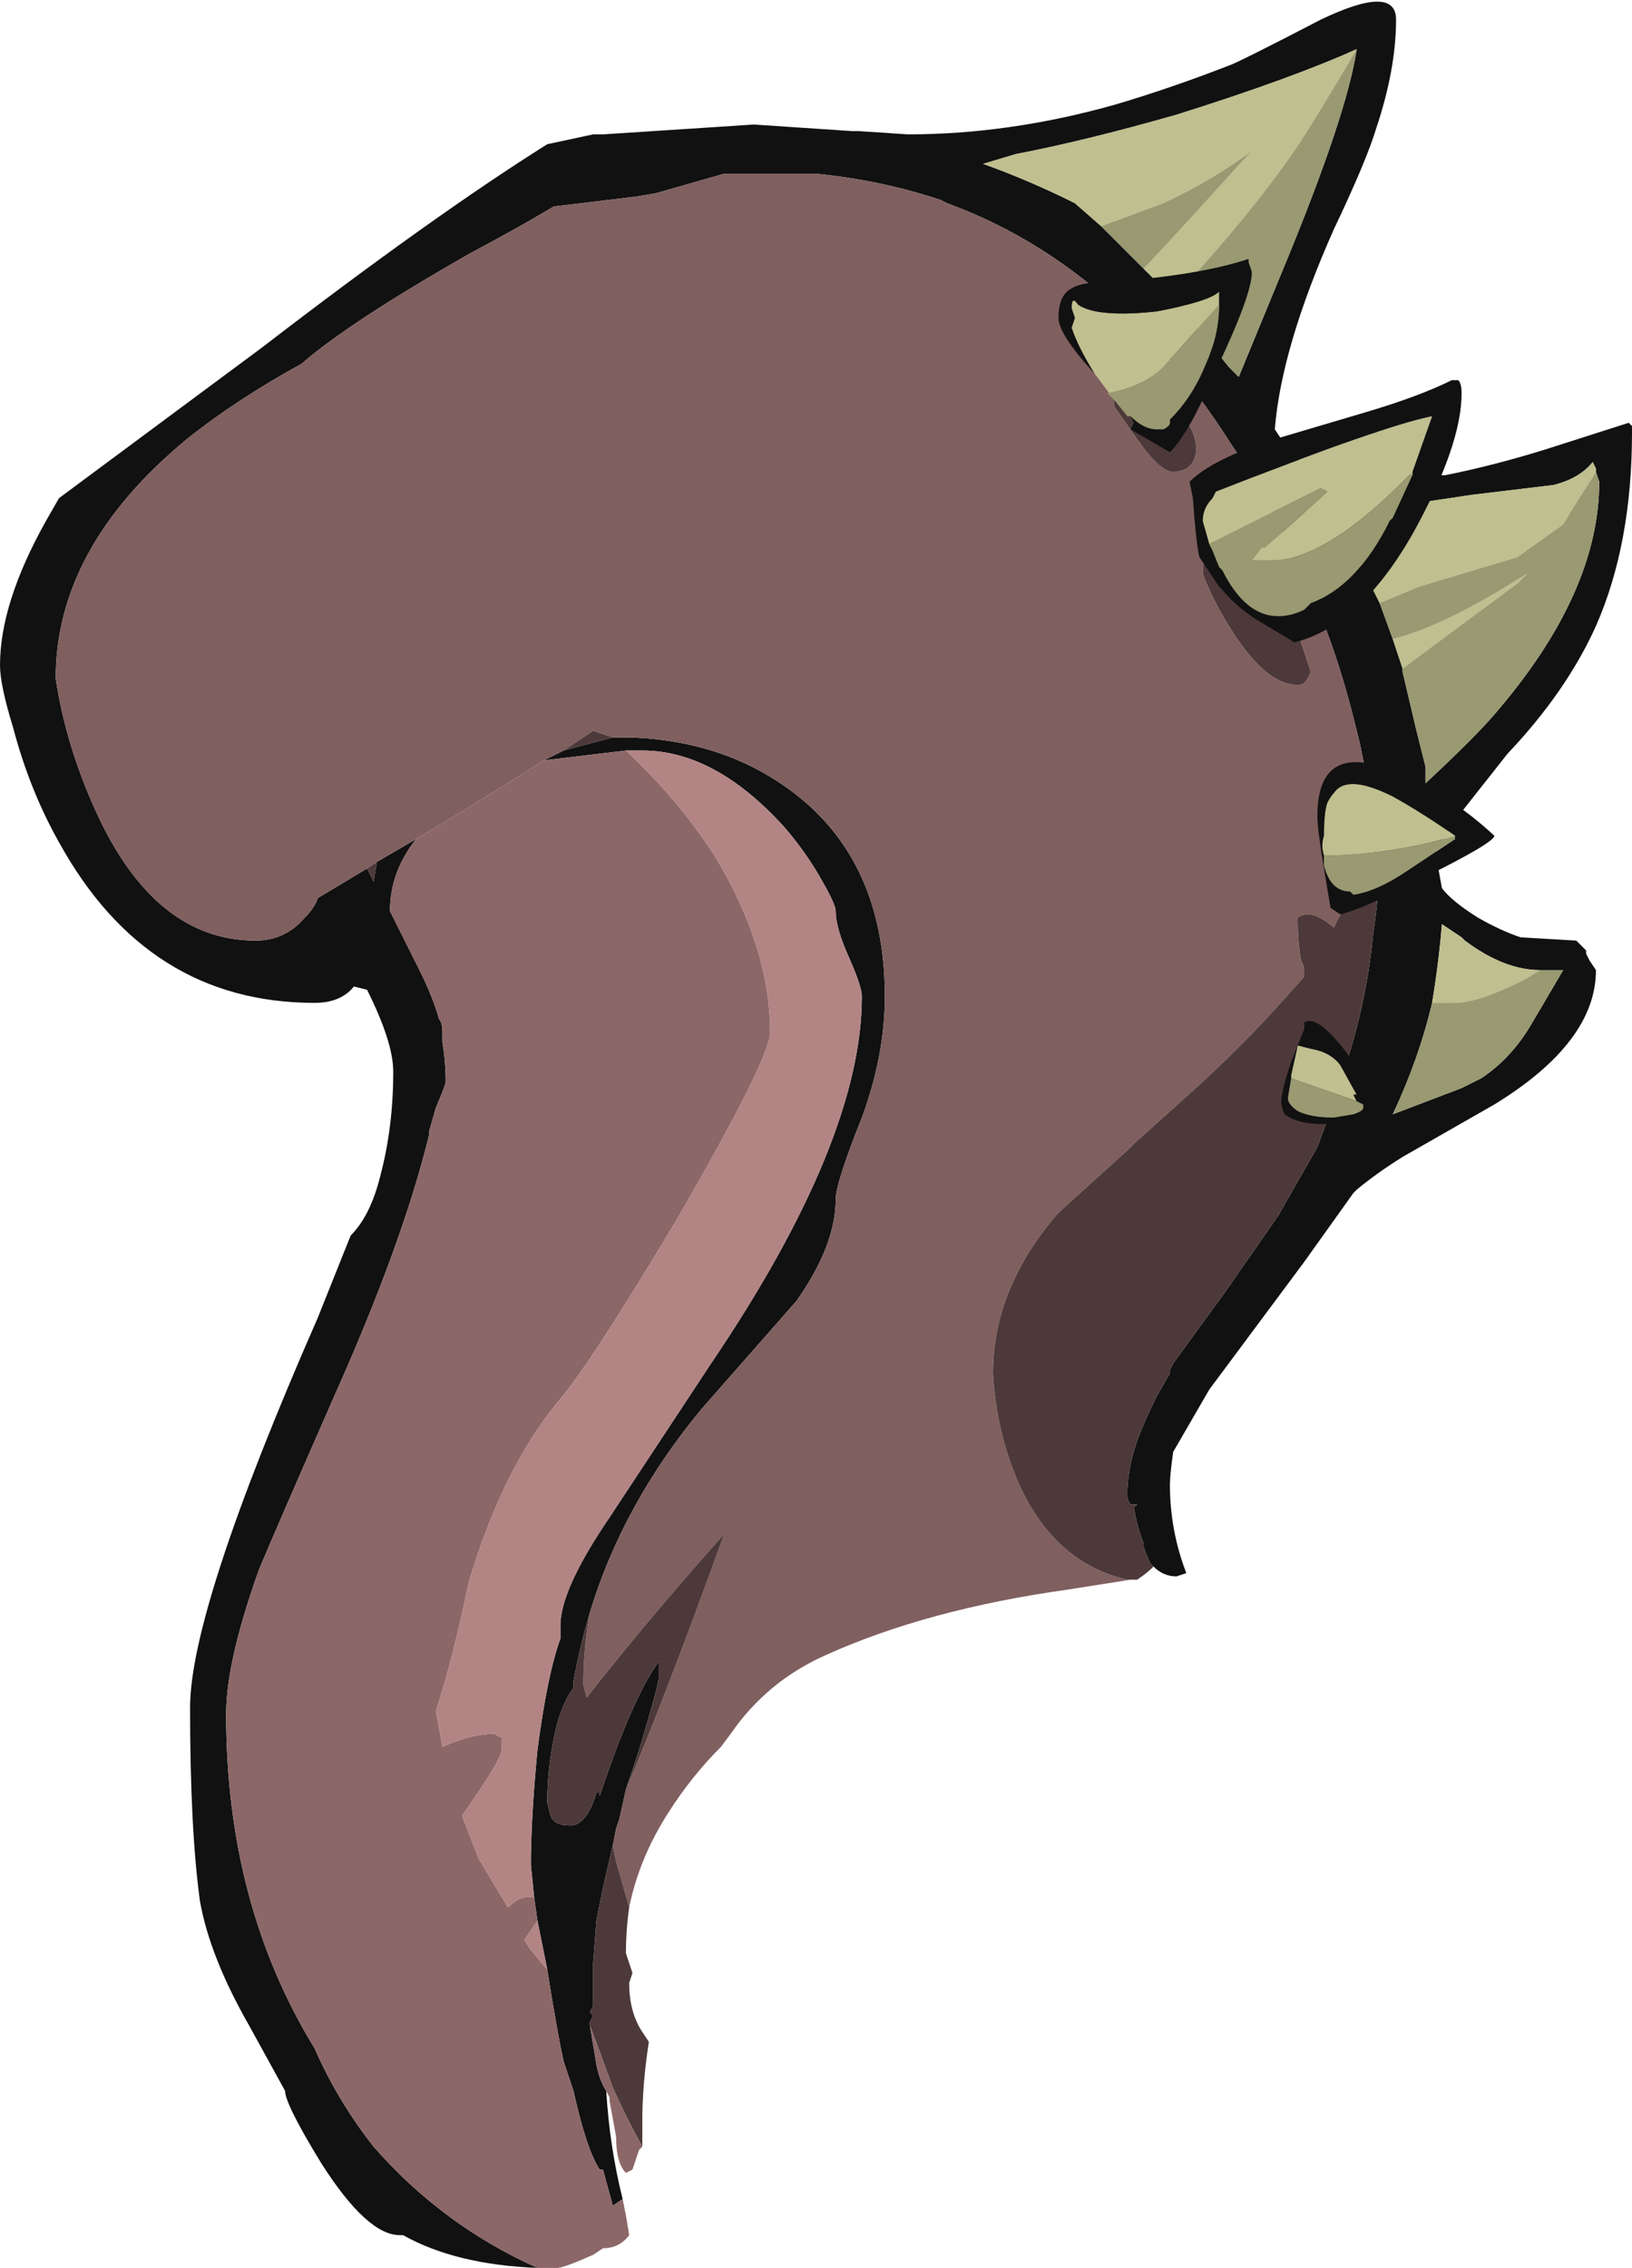 <?xml version="1.0" encoding="UTF-8" standalone="no"?>
<svg xmlns:ffdec="https://www.free-decompiler.com/flash" xmlns:xlink="http://www.w3.org/1999/xlink" ffdec:objectType="frame" height="242.2px" width="174.3px" xmlns="http://www.w3.org/2000/svg">
  <g transform="matrix(1.0, 0.0, 0.0, 1.0, 81.55, 243.6)">
    <use ffdec:characterId="15" height="34.6" transform="matrix(7.0, 0.0, 0.0, 7.0, -81.55, -243.6)" width="24.9" xlink:href="#shape0"/>
  </g>
  <defs>
    <g id="shape0" transform="matrix(1.0, 0.0, 0.0, 1.0, 11.65, 34.8)">
      <path d="M9.05 -34.05 Q8.05 -33.6 6.3 -33.05 4.9 -32.65 3.85 -32.45 L3.35 -32.3 Q4.05 -32.05 4.75 -31.7 L5.15 -31.35 5.8 -30.7 6.25 -30.25 7.1 -29.2 7.25 -29.05 7.95 -30.75 Q8.9 -33.05 9.05 -34.05 M-3.45 -0.2 Q-4.7 -0.25 -5.5 -0.7 L-5.55 -0.7 Q-6.05 -0.7 -6.75 -1.8 -7.3 -2.7 -7.3 -2.9 L-7.85 -3.9 Q-8.45 -4.95 -8.6 -5.8 -8.75 -6.9 -8.75 -8.75 -8.75 -10.25 -6.8 -14.7 L-6.3 -15.95 Q-6.0 -16.25 -5.85 -16.85 -5.65 -17.6 -5.65 -18.45 -5.65 -18.9 -6.05 -19.7 L-6.25 -19.75 Q-6.45 -19.5 -6.85 -19.5 -9.4 -19.5 -10.75 -21.95 -11.2 -22.75 -11.45 -23.7 -11.65 -24.35 -11.65 -24.65 -11.65 -25.6 -10.95 -26.85 L-10.75 -27.2 -7.65 -29.5 Q-5.05 -31.5 -3.3 -32.6 L-2.6 -32.75 -2.45 -32.75 -0.15 -32.9 1.35 -32.8 1.45 -32.8 2.2 -32.75 Q3.75 -32.75 5.35 -33.2 6.2 -33.45 7.1 -33.8 7.25 -33.85 8.5 -34.5 9.65 -35.05 9.65 -34.5 9.65 -33.75 9.35 -32.85 9.2 -32.35 8.7 -31.3 7.9 -29.5 7.8 -28.25 L8.1 -27.8 9.2 -27.55 10.4 -27.55 Q11.15 -27.7 11.95 -27.95 L13.2 -28.35 13.25 -28.3 13.25 -28.2 Q13.25 -26.5 12.7 -25.25 12.25 -24.25 11.35 -23.3 L10.6 -22.35 10.25 -21.8 10.35 -21.25 Q10.5 -21.05 10.9 -20.8 11.25 -20.6 11.55 -20.5 L12.4 -20.45 12.55 -20.3 12.55 -20.25 12.6 -20.15 12.7 -20.0 Q12.7 -18.9 11.15 -17.95 L9.75 -17.15 Q9.35 -16.9 9.05 -16.65 L9.0 -16.6 8.25 -15.55 6.8 -13.6 6.25 -12.65 Q6.2 -12.3 6.2 -12.15 6.2 -11.45 6.45 -10.8 L6.3 -10.75 Q6.1 -10.75 5.95 -10.9 L5.9 -10.95 Q5.85 -11.05 5.8 -11.2 L5.8 -11.25 Q5.7 -11.5 5.65 -11.8 L5.7 -11.85 5.6 -11.85 Q5.55 -11.9 5.55 -12.0 5.55 -12.45 5.75 -12.95 5.85 -13.2 6.0 -13.5 L6.2 -13.85 6.2 -13.9 6.25 -14.0 7.05 -15.1 7.85 -16.25 8.45 -17.3 8.8 -18.25 8.8 -18.3 Q9.2 -19.45 9.3 -20.55 9.4 -21.2 9.4 -21.8 L9.35 -22.2 9.1 -23.45 9.0 -23.85 Q8.7 -25.05 8.2 -26.1 L7.55 -27.4 7.15 -28.0 Q6.45 -29.1 5.65 -29.9 L5.5 -30.0 Q4.3 -31.15 2.8 -31.7 L2.7 -31.75 Q1.8 -32.05 0.8 -32.15 L-0.6 -32.15 -1.65 -31.85 -1.95 -31.8 -3.2 -31.65 Q-3.7 -31.35 -4.45 -30.95 -6.3 -29.9 -7.05 -29.25 -8.05 -28.7 -8.8 -28.1 -10.8 -26.45 -10.8 -24.45 -10.65 -23.45 -10.2 -22.45 -9.3 -20.45 -7.75 -20.45 -7.3 -20.45 -7.0 -20.8 -6.85 -20.95 -6.8 -21.1 L-6.05 -21.55 -5.95 -21.35 -5.9 -21.65 -5.3 -22.0 Q-5.7 -21.5 -5.7 -20.9 L-5.25 -20.0 Q-5.05 -19.6 -4.95 -19.25 -4.9 -19.2 -4.9 -19.05 L-4.9 -18.9 Q-4.85 -18.6 -4.85 -18.3 -4.85 -18.25 -5.0 -17.9 L-5.1 -17.55 -5.1 -17.5 Q-5.5 -15.85 -6.55 -13.5 -7.45 -11.45 -7.7 -10.85 -8.2 -9.45 -8.2 -8.65 -8.2 -5.75 -6.85 -3.55 -6.5 -2.75 -5.95 -2.05 -4.9 -0.85 -3.45 -0.2 M-2.4 -2.9 Q-2.35 -2.05 -2.15 -1.25 L-2.3 -1.15 -2.45 -1.7 -2.5 -1.7 Q-2.7 -2.0 -2.9 -2.9 L-3.05 -3.35 Q-3.15 -3.8 -3.3 -4.75 L-3.45 -5.5 -3.5 -5.85 -3.55 -6.35 Q-3.55 -7.05 -3.45 -8.1 -3.3 -9.25 -3.1 -9.8 L-3.1 -10.0 Q-3.1 -10.55 -2.35 -11.65 L-0.8 -14.0 Q1.5 -17.4 1.5 -19.6 1.5 -19.75 1.3 -20.2 1.1 -20.65 1.1 -20.9 1.1 -21.0 0.9 -21.35 0.65 -21.8 0.3 -22.2 -0.75 -23.35 -1.85 -23.35 L-2.1 -23.35 -3.35 -23.2 -3.05 -23.35 -2.3 -23.55 -2.05 -23.55 Q-0.45 -23.5 0.65 -22.55 1.85 -21.5 1.85 -19.6 1.85 -18.7 1.5 -17.75 1.1 -16.75 1.1 -16.5 1.1 -15.8 0.5 -14.95 L-0.95 -13.3 Q-2.15 -11.85 -2.65 -10.2 -2.8 -9.7 -2.9 -9.15 L-2.9 -9.05 Q-3.05 -8.85 -3.15 -8.5 -3.3 -7.9 -3.3 -7.3 L-3.25 -7.1 Q-3.2 -6.95 -2.95 -6.95 -2.7 -6.95 -2.55 -7.45 L-2.5 -7.45 -2.5 -7.4 Q-2.0 -8.9 -1.6 -9.45 L-1.6 -9.2 Q-1.6 -9.1 -1.9 -8.1 L-2.1 -7.5 -2.2 -7.05 -2.25 -6.9 -2.3 -6.65 -2.45 -6.0 -2.55 -5.5 -2.6 -4.85 -2.6 -4.2 -2.65 -4.1 -2.6 -4.05 -2.65 -3.95 -2.65 -3.9 -2.55 -3.3 Q-2.5 -3.05 -2.4 -2.9 M12.7 -27.6 L12.7 -27.65 12.65 -27.75 Q12.45 -27.5 12.05 -27.4 L10.8 -27.25 9.8 -27.1 9.05 -26.3 9.4 -25.6 9.6 -25.05 9.75 -24.6 9.75 -24.55 9.95 -23.7 10.1 -23.1 10.1 -22.85 Q10.85 -23.55 11.15 -23.9 12.75 -25.75 12.75 -27.45 L12.7 -27.6 M10.2 -19.5 Q10.0 -18.65 9.6 -17.8 L10.65 -18.2 10.95 -18.35 Q11.4 -18.65 11.7 -19.15 L12.2 -20.0 11.85 -20.0 Q11.3 -20.0 10.7 -20.45 L10.65 -20.5 Q10.5 -20.6 10.35 -20.7 10.3 -20.1 10.2 -19.5" fill="#111111" fill-rule="evenodd" stroke="none"/>
      <path d="M5.6 -10.7 L4.65 -10.55 Q2.5 -10.25 0.95 -9.55 0.05 -9.15 -0.5 -8.35 L-0.65 -8.15 Q-1.1 -7.7 -1.45 -7.15 -1.9 -6.45 -2.05 -5.7 L-2.25 -6.4 -2.3 -6.65 -2.25 -6.9 -2.2 -7.05 -2.1 -7.5 Q-1.5 -8.9 -0.6 -11.4 -1.8 -10.05 -2.7 -8.9 L-2.75 -9.1 Q-2.75 -9.65 -2.65 -10.2 -2.15 -11.85 -0.95 -13.3 L0.5 -14.95 Q1.1 -15.8 1.1 -16.5 1.1 -16.75 1.5 -17.75 1.85 -18.7 1.85 -19.6 1.85 -21.5 0.65 -22.55 -0.45 -23.5 -2.05 -23.55 L-2.3 -23.55 -2.6 -23.65 -3.05 -23.35 -3.35 -23.2 -4.55 -22.45 -5.3 -22.0 -5.9 -21.65 -6.05 -21.55 -6.8 -21.1 Q-6.85 -20.95 -7.0 -20.8 -7.3 -20.45 -7.75 -20.45 -9.3 -20.45 -10.2 -22.45 -10.65 -23.45 -10.8 -24.45 -10.8 -26.45 -8.8 -28.1 -8.05 -28.7 -7.05 -29.25 -6.3 -29.9 -4.45 -30.95 -3.7 -31.35 -3.2 -31.65 L-1.95 -31.8 -1.65 -31.85 -0.6 -32.15 0.8 -32.15 Q1.8 -32.05 2.7 -31.75 L2.8 -31.7 Q4.3 -31.15 5.5 -30.0 L5.65 -29.9 Q6.45 -29.1 7.15 -28.0 L7.55 -27.4 8.2 -26.1 Q8.7 -25.05 9.0 -23.85 L9.1 -23.45 9.35 -22.2 Q9.15 -21.45 8.75 -20.75 L8.7 -20.65 Q8.35 -20.95 8.15 -20.8 8.15 -20.4 8.2 -20.15 8.25 -20.05 8.25 -20.0 L8.25 -19.9 7.8 -19.4 Q7.3 -18.85 6.65 -18.25 L5.65 -17.35 5.55 -17.25 4.5 -16.3 Q3.5 -15.15 3.5 -13.85 3.55 -12.95 3.9 -12.15 4.45 -10.95 5.55 -10.7 L5.6 -10.7 M5.95 -28.85 Q5.35 -29.3 5.35 -28.6 L5.7 -28.1 Q6.05 -27.6 6.25 -27.6 6.35 -27.6 6.45 -27.65 6.6 -27.75 6.6 -27.95 6.6 -28.4 5.95 -28.85 M6.7 -26.05 Q6.85 -25.65 7.1 -25.25 7.65 -24.35 8.15 -24.35 8.25 -24.35 8.3 -24.45 L8.35 -24.55 Q8.25 -24.85 8.1 -25.3 L7.2 -26.65 Q6.7 -26.6 6.7 -26.05" fill="#805f5f" fill-rule="evenodd" stroke="none"/>
      <path d="M5.95 -10.9 Q5.85 -10.8 5.7 -10.7 L5.6 -10.7 5.55 -10.7 Q4.45 -10.95 3.9 -12.15 3.55 -12.95 3.5 -13.85 3.5 -15.15 4.5 -16.3 L5.55 -17.25 5.65 -17.35 6.65 -18.25 Q7.3 -18.85 7.8 -19.4 L8.25 -19.9 8.25 -20.0 Q8.25 -20.05 8.2 -20.15 8.15 -20.4 8.15 -20.8 8.35 -20.95 8.7 -20.65 L8.75 -20.75 Q9.15 -21.45 9.35 -22.2 L9.4 -21.8 Q9.4 -21.2 9.3 -20.55 9.2 -19.45 8.8 -18.3 L8.8 -18.25 8.45 -17.3 7.85 -16.25 7.05 -15.1 6.25 -14.0 6.2 -13.9 6.2 -13.85 6.0 -13.5 Q5.85 -13.2 5.75 -12.95 5.55 -12.45 5.55 -12.0 5.55 -11.9 5.6 -11.85 L5.7 -11.85 5.65 -11.8 Q5.7 -11.5 5.8 -11.25 L5.8 -11.2 Q5.85 -11.05 5.9 -10.95 L5.95 -10.9 M-2.05 -5.7 Q-2.1 -5.35 -2.1 -5.0 L-2.0 -4.7 -2.05 -4.55 Q-2.05 -4.1 -1.85 -3.8 L-1.75 -3.65 Q-1.85 -3.0 -1.85 -2.45 L-1.85 -2.05 Q-2.1 -2.5 -2.3 -2.95 L-2.5 -3.5 -2.65 -3.9 -2.65 -3.95 -2.6 -4.05 -2.65 -4.1 -2.6 -4.2 -2.6 -4.85 -2.55 -5.5 -2.45 -6.0 -2.3 -6.65 -2.25 -6.4 -2.05 -5.7 M-5.9 -21.65 L-5.95 -21.35 -6.05 -21.55 -5.9 -21.65 M5.95 -28.85 Q6.6 -28.4 6.6 -27.95 6.6 -27.75 6.45 -27.65 6.35 -27.6 6.25 -27.6 6.05 -27.6 5.7 -28.1 L5.35 -28.6 Q5.35 -29.3 5.95 -28.85 M6.7 -26.05 Q6.7 -26.6 7.2 -26.65 L8.1 -25.3 Q8.25 -24.85 8.35 -24.55 L8.3 -24.45 Q8.25 -24.35 8.15 -24.35 7.65 -24.35 7.1 -25.25 6.85 -25.65 6.7 -26.05 M-2.3 -23.55 L-3.05 -23.35 -2.6 -23.65 -2.3 -23.55 M-2.1 -7.5 L-1.9 -8.1 Q-1.6 -9.1 -1.6 -9.2 L-1.6 -9.45 Q-2.0 -8.9 -2.5 -7.4 L-2.5 -7.45 -2.55 -7.45 Q-2.7 -6.95 -2.95 -6.95 -3.2 -6.95 -3.25 -7.1 L-3.3 -7.3 Q-3.3 -7.9 -3.15 -8.5 -3.05 -8.85 -2.9 -9.05 L-2.9 -9.15 Q-2.8 -9.7 -2.65 -10.2 -2.75 -9.65 -2.75 -9.1 L-2.7 -8.9 Q-1.8 -10.05 -0.6 -11.4 -1.5 -8.9 -2.1 -7.5" fill="#4d3939" fill-rule="evenodd" stroke="none"/>
      <path d="M-1.85 -2.05 L-1.9 -2.0 -2.0 -1.7 -2.1 -1.65 Q-2.25 -1.8 -2.25 -2.2 L-2.35 -2.75 -2.35 -2.8 -2.4 -2.9 Q-2.5 -3.05 -2.55 -3.3 L-2.65 -3.9 -2.5 -3.5 -2.3 -2.95 Q-2.1 -2.5 -1.85 -2.05 M-2.15 -1.25 L-2.1 -1.0 -2.05 -0.7 Q-2.2 -0.5 -2.45 -0.5 L-2.6 -0.4 Q-3.05 -0.2 -3.15 -0.2 L-3.45 -0.2 Q-4.9 -0.85 -5.95 -2.05 -6.5 -2.75 -6.85 -3.55 -8.2 -5.75 -8.2 -8.65 -8.2 -9.45 -7.7 -10.85 -7.45 -11.45 -6.55 -13.5 -5.5 -15.85 -5.1 -17.5 L-5.1 -17.55 -5.0 -17.9 Q-4.85 -18.25 -4.85 -18.3 -4.85 -18.6 -4.9 -18.9 L-4.9 -19.05 Q-4.9 -19.2 -4.95 -19.25 -5.05 -19.6 -5.25 -20.0 L-5.7 -20.9 Q-5.7 -21.5 -5.3 -22.0 L-4.55 -22.45 -3.35 -23.2 -2.1 -23.35 Q-1.3 -22.6 -0.75 -21.75 0.1 -20.35 0.1 -19.05 0.1 -18.65 -1.35 -16.15 -2.7 -13.9 -3.15 -13.4 -4.0 -12.35 -4.5 -10.65 -4.75 -9.45 -5.0 -8.7 L-4.9 -8.15 Q-4.45 -8.35 -4.1 -8.35 -4.05 -8.3 -4.0 -8.3 -4.0 -8.25 -4.0 -8.1 -4.0 -7.95 -4.6 -7.1 L-4.35 -6.45 -3.9 -5.7 Q-3.7 -5.9 -3.5 -5.85 L-3.45 -5.5 -3.65 -5.2 -3.55 -5.05 -3.3 -4.75 Q-3.15 -3.8 -3.05 -3.35 L-2.9 -2.9 Q-2.7 -2.0 -2.5 -1.7 L-2.45 -1.7 -2.3 -1.15 -2.15 -1.25" fill="#8c6767" fill-rule="evenodd" stroke="none"/>
      <path d="M-2.1 -23.35 L-1.85 -23.35 Q-0.75 -23.35 0.3 -22.2 0.65 -21.8 0.9 -21.35 1.1 -21.0 1.1 -20.9 1.1 -20.65 1.3 -20.2 1.5 -19.75 1.5 -19.6 1.5 -17.4 -0.8 -14.0 L-2.35 -11.65 Q-3.1 -10.55 -3.1 -10.0 L-3.1 -9.8 Q-3.3 -9.25 -3.45 -8.1 -3.55 -7.05 -3.55 -6.35 L-3.5 -5.85 Q-3.7 -5.9 -3.9 -5.7 L-4.35 -6.45 -4.6 -7.1 Q-4.0 -7.95 -4.0 -8.1 -4.0 -8.25 -4.0 -8.3 -4.05 -8.3 -4.1 -8.35 -4.45 -8.35 -4.9 -8.15 L-5.0 -8.7 Q-4.75 -9.45 -4.5 -10.65 -4.0 -12.35 -3.15 -13.4 -2.7 -13.9 -1.35 -16.15 0.1 -18.65 0.1 -19.05 0.1 -20.35 -0.75 -21.75 -1.3 -22.6 -2.1 -23.35 M-3.45 -5.5 L-3.3 -4.75 -3.55 -5.05 -3.65 -5.2 -3.45 -5.5" fill="#b38484" fill-rule="evenodd" stroke="none"/>
      <path d="M5.15 -31.35 L4.75 -31.7 Q4.05 -32.05 3.35 -32.3 L3.85 -32.45 Q4.9 -32.65 6.3 -33.05 8.05 -33.6 9.05 -34.05 8.55 -33.2 8.2 -32.65 7.5 -31.6 6.25 -30.25 L5.8 -30.7 6.45 -31.4 7.45 -32.5 Q6.85 -32.05 6.1 -31.7 L5.15 -31.35 M9.4 -25.6 L9.05 -26.3 9.8 -27.1 10.8 -27.25 12.05 -27.4 Q12.45 -27.5 12.65 -27.75 L12.7 -27.65 12.7 -27.6 12.35 -27.05 12.2 -26.8 11.5 -26.3 10.0 -25.85 9.4 -25.6 M9.75 -24.6 L9.6 -25.05 Q10.4 -25.25 11.65 -26.05 L11.5 -25.9 9.75 -24.6 M11.85 -20.0 L11.6 -19.85 Q10.9 -19.5 10.55 -19.5 L10.2 -19.5 Q10.3 -20.1 10.35 -20.7 10.5 -20.6 10.65 -20.5 L10.7 -20.45 Q11.3 -20.0 11.85 -20.0" fill="#bfbf8f" fill-rule="evenodd" stroke="none"/>
      <path d="M5.15 -31.35 L6.1 -31.7 Q6.85 -32.05 7.45 -32.5 L6.45 -31.4 5.8 -30.7 5.15 -31.35 M6.25 -30.25 Q7.5 -31.6 8.2 -32.65 8.55 -33.2 9.05 -34.05 8.9 -33.05 7.95 -30.75 L7.25 -29.05 7.1 -29.2 6.25 -30.25 M12.7 -27.6 L12.75 -27.45 Q12.75 -25.75 11.15 -23.9 10.85 -23.55 10.1 -22.85 L10.1 -23.1 9.95 -23.7 9.75 -24.55 9.75 -24.6 11.5 -25.9 11.65 -26.05 Q10.4 -25.25 9.6 -25.05 L9.4 -25.6 10.0 -25.85 11.5 -26.3 12.2 -26.8 12.35 -27.05 12.7 -27.6 M10.2 -19.5 L10.55 -19.5 Q10.9 -19.5 11.6 -19.85 L11.85 -20.0 12.2 -20.0 11.7 -19.15 Q11.4 -18.65 10.95 -18.35 L10.65 -18.2 9.6 -17.8 Q10.0 -18.65 10.2 -19.5" fill="#999972" fill-rule="evenodd" stroke="none"/>
      <path d="M5.05 -29.1 Q4.8 -29.5 4.7 -29.8 L4.75 -29.95 4.7 -30.1 Q4.7 -30.3 4.8 -30.15 5.1 -29.95 6.0 -30.05 6.8 -30.2 6.95 -30.35 L6.95 -30.15 6.1 -29.2 Q5.8 -28.9 5.25 -28.8 L5.35 -28.7 5.05 -29.1 M9.9 -27.6 Q8.6 -26.25 7.75 -26.25 L7.45 -26.25 7.6 -26.45 7.65 -26.45 8.05 -26.8 8.6 -27.3 8.5 -27.35 7.3 -26.75 Q7.0 -26.6 6.8 -26.5 L6.7 -26.85 Q6.7 -27.05 6.85 -27.2 L6.9 -27.3 Q9.45 -28.3 10.2 -28.45 L9.9 -27.6 M8.55 -21.75 Q8.5 -21.9 8.55 -22.05 8.55 -22.4 8.6 -22.55 8.65 -22.65 8.7 -22.7 8.9 -23.0 9.6 -22.65 10.05 -22.4 10.55 -22.05 9.75 -21.8 8.75 -21.75 L8.55 -21.75 M8.05 -18.35 L8.05 -18.4 8.15 -18.85 8.35 -18.8 Q8.65 -18.75 8.8 -18.55 L9.05 -18.1 9.0 -18.1 9.05 -18.0 8.05 -18.35" fill="#bfbf8f" fill-rule="evenodd" stroke="none"/>
      <path d="M5.05 -29.1 Q4.5 -29.7 4.5 -29.95 4.5 -30.3 4.7 -30.4 4.85 -30.5 5.3 -30.5 6.65 -30.6 7.4 -30.85 L7.4 -30.8 7.45 -30.65 Q7.45 -30.3 6.9 -29.15 6.5 -28.2 6.2 -27.9 L5.6 -28.25 5.65 -28.35 5.6 -28.45 Q5.8 -28.25 6.0 -28.25 L6.1 -28.25 Q6.2 -28.3 6.2 -28.35 L6.2 -28.4 Q6.55 -28.75 6.75 -29.25 6.95 -29.7 6.95 -30.15 L6.95 -30.35 Q6.8 -30.2 6.0 -30.05 5.1 -29.95 4.8 -30.15 4.7 -30.3 4.7 -30.1 L4.75 -29.95 4.7 -29.8 Q4.8 -29.5 5.05 -29.1 M10.5 -29.0 L10.6 -29.0 Q10.65 -28.95 10.65 -28.8 10.65 -28.0 9.9 -26.65 9.1 -25.25 8.1 -25.0 L7.6 -25.3 Q7.25 -25.5 7.0 -25.8 L6.95 -25.85 6.65 -26.3 Q6.6 -26.5 6.55 -27.2 L6.5 -27.45 Q6.85 -27.8 7.8 -28.1 L9.15 -28.5 Q10.0 -28.75 10.5 -29.0 M6.8 -26.5 L6.85 -26.4 6.95 -26.15 7.0 -26.1 Q7.35 -25.4 7.85 -25.4 8.05 -25.4 8.25 -25.5 L8.35 -25.6 Q9.05 -25.85 9.55 -26.85 L9.6 -26.9 9.9 -27.55 9.9 -27.6 10.2 -28.45 Q9.45 -28.3 6.9 -27.3 L6.85 -27.2 Q6.7 -27.05 6.7 -26.85 L6.8 -26.5 M10.55 -22.05 Q10.05 -22.4 9.6 -22.65 8.9 -23.0 8.7 -22.7 8.65 -22.65 8.6 -22.55 8.55 -22.4 8.55 -22.05 8.5 -21.9 8.55 -21.75 L8.55 -21.6 Q8.65 -21.2 8.95 -21.2 L9.0 -21.15 Q9.35 -21.2 9.8 -21.5 L10.55 -22.0 10.55 -22.05 M8.45 -22.35 Q8.45 -23.6 9.8 -22.95 10.5 -22.65 11.15 -22.05 11.15 -21.95 10.15 -21.45 9.2 -20.95 8.8 -20.85 L8.65 -20.95 8.55 -21.55 Q8.45 -22.15 8.45 -22.35 M8.05 -18.35 L8.0 -18.05 Q8.0 -17.95 8.15 -17.85 8.35 -17.75 8.7 -17.75 L9.0 -17.8 Q9.15 -17.85 9.15 -17.9 L9.15 -17.95 9.05 -18.0 9.0 -18.1 9.05 -18.1 8.8 -18.55 Q8.65 -18.75 8.35 -18.8 L8.15 -18.85 8.05 -18.4 8.05 -18.35 M9.0 -17.7 L8.55 -17.65 Q8.15 -17.65 7.95 -17.8 7.9 -17.9 7.9 -18.0 7.9 -18.15 8.05 -18.6 L8.25 -19.1 8.25 -19.2 Q8.55 -19.4 9.45 -17.9 9.3 -17.75 9.0 -17.7" fill="#111111" fill-rule="evenodd" stroke="none"/>
      <path d="M6.95 -30.15 Q6.95 -29.7 6.75 -29.25 6.55 -28.75 6.2 -28.4 L6.2 -28.35 Q6.2 -28.3 6.1 -28.25 L6.0 -28.25 Q5.8 -28.25 5.6 -28.45 L5.55 -28.45 5.35 -28.7 5.25 -28.8 Q5.8 -28.9 6.1 -29.2 L6.95 -30.15 M9.9 -27.6 L9.9 -27.55 9.6 -26.9 9.55 -26.85 Q9.05 -25.85 8.35 -25.6 L8.25 -25.5 Q8.05 -25.4 7.85 -25.4 7.35 -25.4 7.0 -26.1 L6.95 -26.15 6.85 -26.4 6.8 -26.5 Q7.0 -26.6 7.3 -26.75 L8.5 -27.35 8.6 -27.3 8.05 -26.8 7.65 -26.45 7.6 -26.45 7.45 -26.25 7.75 -26.25 Q8.6 -26.25 9.9 -27.6 M10.55 -22.05 L10.55 -22.0 9.8 -21.5 Q9.35 -21.2 9.0 -21.15 L8.95 -21.2 Q8.65 -21.2 8.55 -21.6 L8.55 -21.75 8.75 -21.75 Q9.75 -21.8 10.55 -22.05 M9.05 -18.0 L9.15 -17.95 9.15 -17.9 Q9.15 -17.85 9.0 -17.8 L8.7 -17.75 Q8.35 -17.75 8.15 -17.85 8.0 -17.95 8.0 -18.05 L8.05 -18.35 9.05 -18.0" fill="#999972" fill-rule="evenodd" stroke="none"/>
    </g>
  </defs>
</svg>

